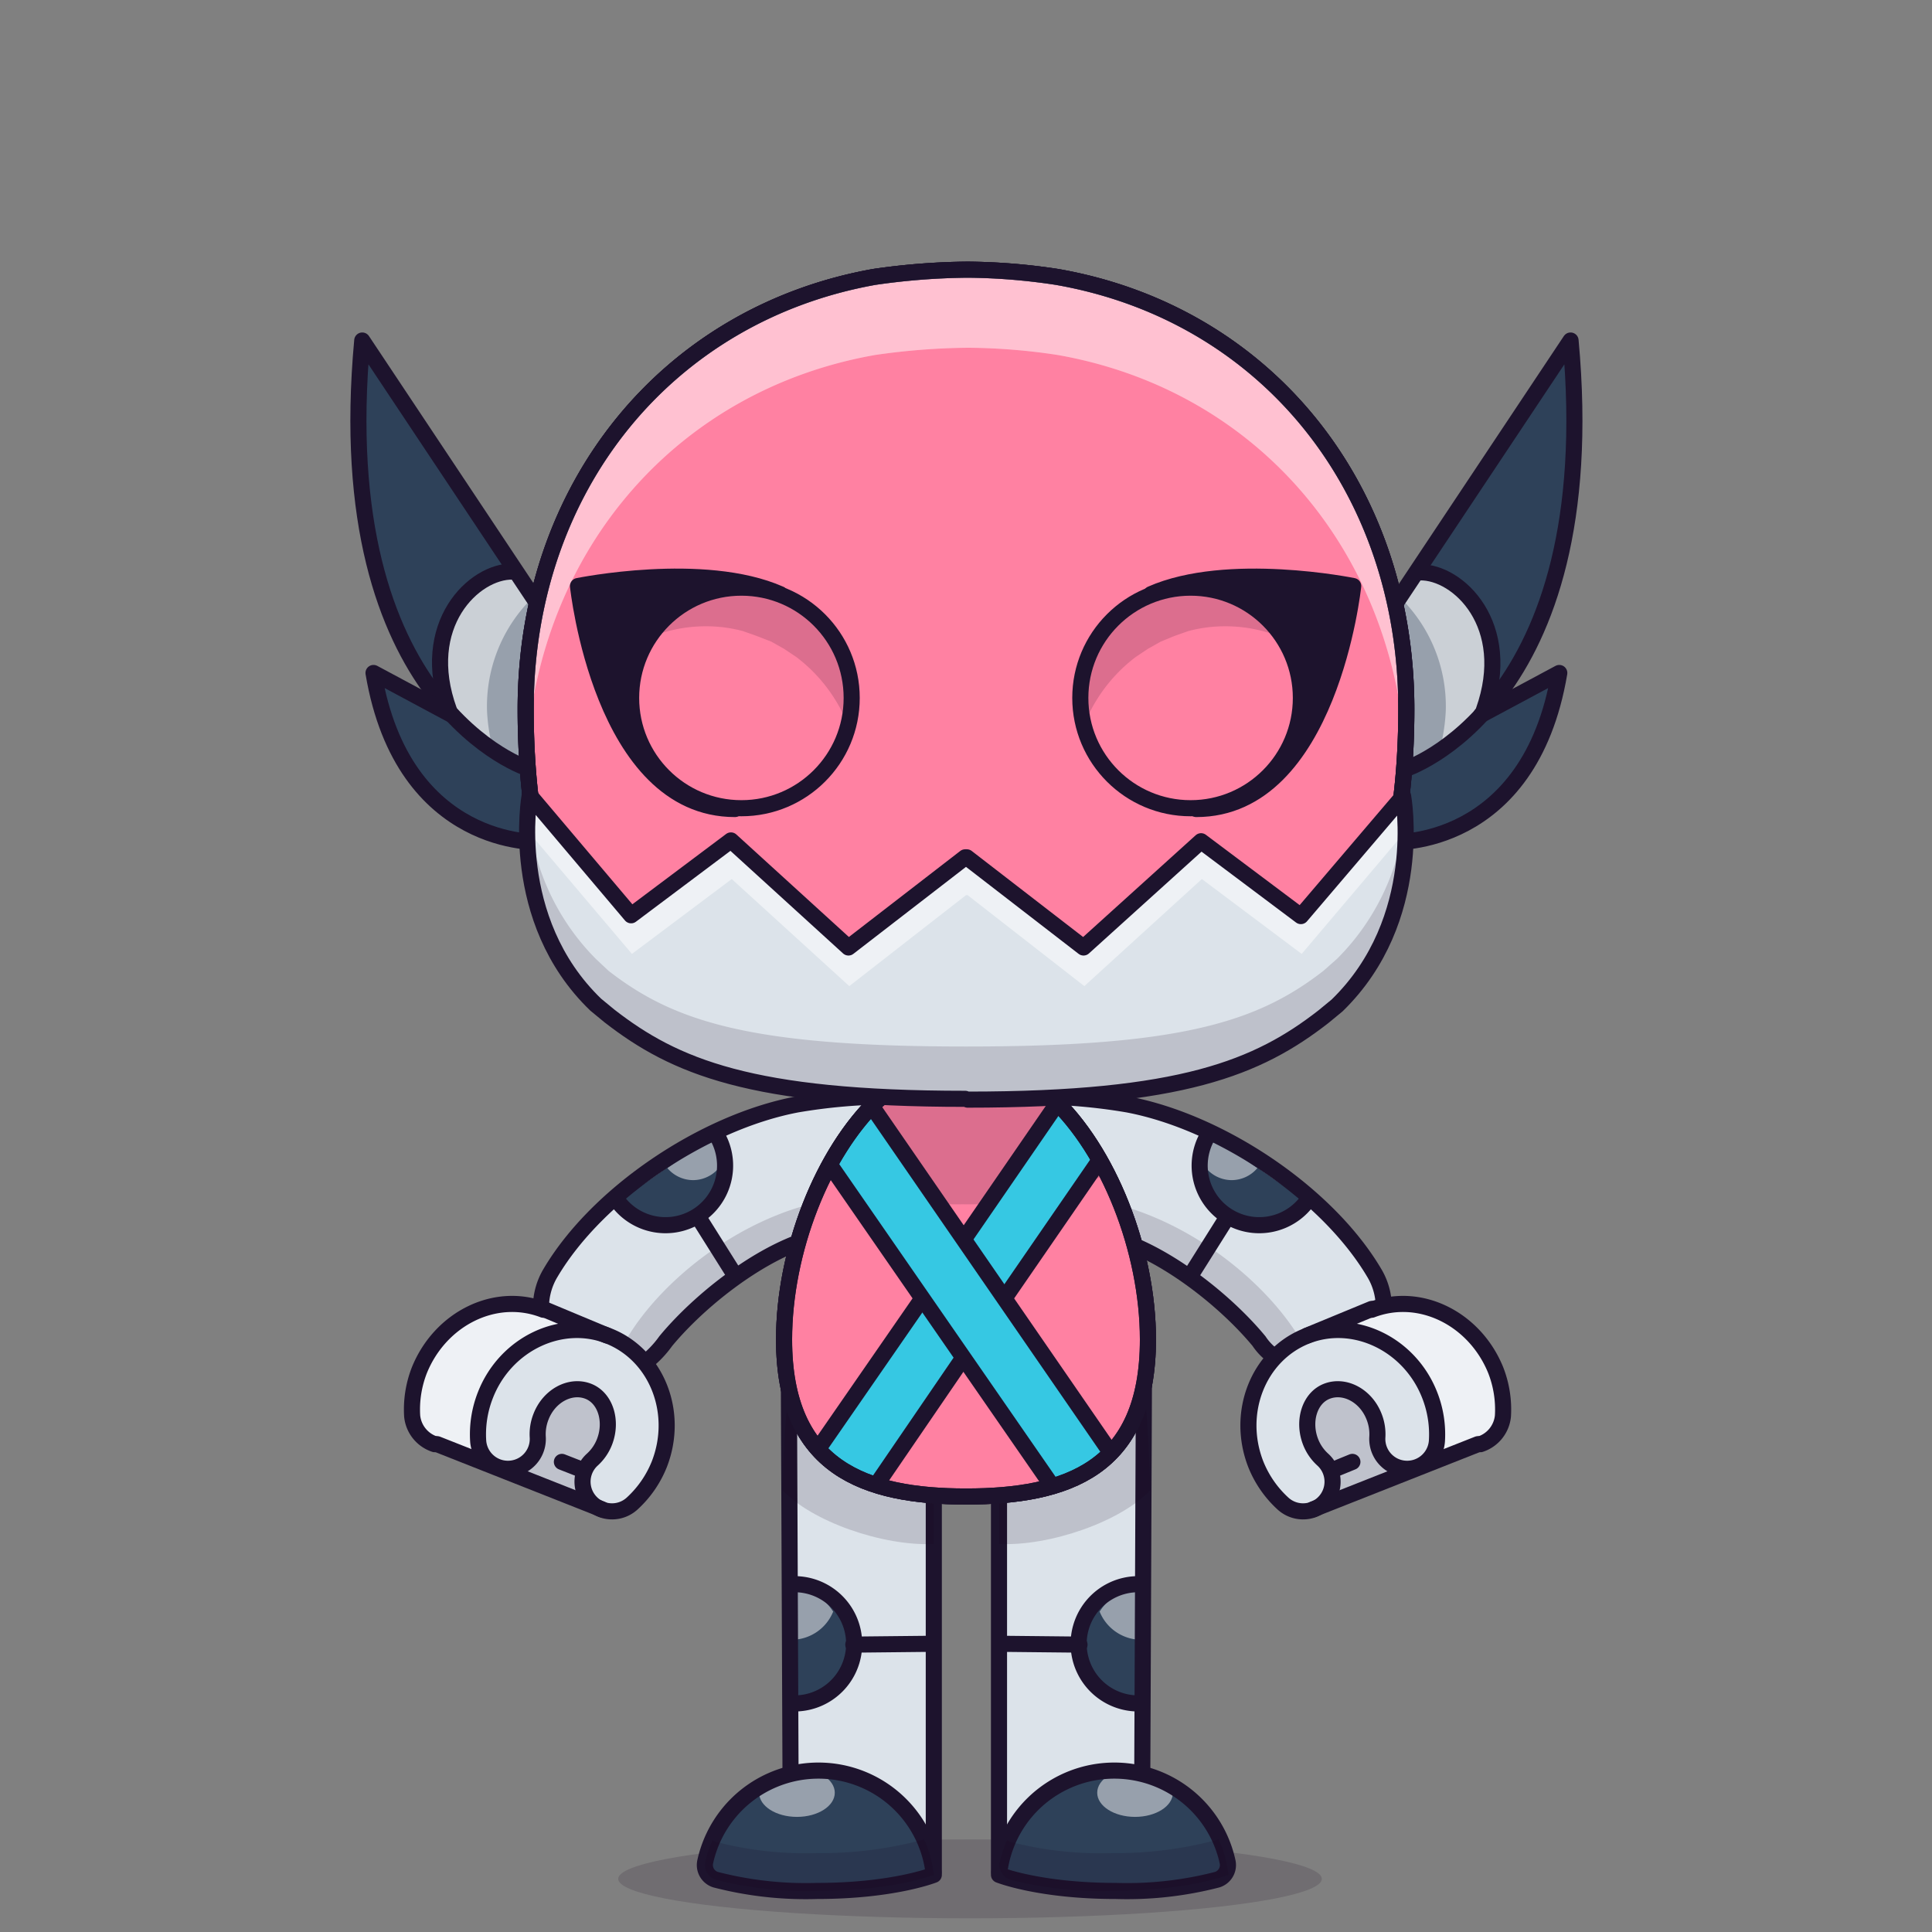 <svg xmlns="http://www.w3.org/2000/svg" xmlns:xlink="http://www.w3.org/1999/xlink" viewBox="0 0 240 240">
  <rect x="0" y="0" width="240" height="240" fill="#808080" stroke="none"/>
  <ellipse cx="120.5" cy="233.4" rx="43.7" ry="4.9" style="fill:#180621;opacity:0.15"/>
  <g>
    <title>05</title>
    <path d="M98.8,221.4c-.9-12.3-.7-49.2-.7-49.2l18,8.2.2,52.7s-11.9,1.5-17.4-11.7Z" style="fill:#dce3ea"/>
    <path d="M97.7,196.8c4.1,0,7.9,3.4,7.9,7.5s-4,7.2-7.8,7.5" style="fill:#2e4159"/>
    <g style="opacity:0.5">
      <path d="M97.3,196.8l.3,6.9h.7a5.6,5.6,0,0,0,5.2-3.5A7.4,7.4,0,0,0,97.3,196.8Z" style="fill:#fff"/>
    </g>
    <path d="M115.9,232.6c.1.5-7.1,2.5-14.2,2.4a53.2,53.2,0,0,1-13.7-2.4,16.5,16.5,0,0,1,3.9-8.8c3.3-3.9,12.4-3.6,12.4-3.6S113,222.3,115.9,232.6Z" style="fill:#2e4159"/>
    <polyline points="98.2 219.8 98 172.2 116 180.4 116 232.5" style="fill:none;stroke:#1d132d;stroke-linecap:round;stroke-linejoin:round;stroke-width:2px"/>
    <path d="M98.4,196.8a7.4,7.4,0,0,1,.6,14.8" style="fill:none;stroke:#1d132d;stroke-linecap:round;stroke-linejoin:round;stroke-width:2px"/>
    <path d="M98,172.2s-.6,4.9-.8,12.9c3.6,3.9,12.5,7,18.8,6.7V180.4Z" style="fill:#180621;opacity:0.15"/>
    <ellipse cx="99" cy="222.7" rx="4.7" ry="3" style="fill:#fff;opacity:0.5"/>
    <line x1="106" y1="204.3" x2="115.6" y2="204.2" style="fill:none;stroke:#1d132d;stroke-linecap:round;stroke-linejoin:round;stroke-width:2px"/>
    <path d="M116,232.9a14.4,14.4,0,0,0-28.4-1.6,1.9,1.9,0,0,0,1.3,2.2,44.7,44.7,0,0,0,12.6,1.4C111,234.9,116,232.9,116,232.9Z" style="fill:none;stroke:#1d132d;stroke-linecap:round;stroke-linejoin:round;stroke-width:2px"/>
    <path d="M141.3,221.4c.9-12.3.8-49.2.8-49.2l-18,8.2-.2,52.7s11.9,1.5,17.4-11.7Z" style="fill:#dce3ea"/>
    <path d="M142.4,196.8c-4.1,0-7.9,3.4-7.9,7.5s4,7.2,7.8,7.5" style="fill:#2e4159"/>
    <g style="opacity:0.5">
      <path d="M142.8,196.8l-.3,6.9h-.7a5.6,5.6,0,0,1-5.2-3.5A7.4,7.4,0,0,1,142.8,196.8Z" style="fill:#fff"/>
    </g>
    <path d="M124.1,232.6c-.1.5,7.1,2.5,14.2,2.4a53.2,53.2,0,0,0,13.7-2.4,16.5,16.5,0,0,0-3.9-8.8c-3.3-3.9-12.4-3.6-12.4-3.6S127.1,222.3,124.1,232.6Z" style="fill:#2e4159"/>
    <polyline points="141.9 219.8 142.1 172.2 124.1 180.4 124.1 232.5" style="fill:none;stroke:#1d132d;stroke-linecap:round;stroke-linejoin:round;stroke-width:2px"/>
    <path d="M141.7,196.8a7.4,7.4,0,0,0-.6,14.8" style="fill:none;stroke:#1d132d;stroke-linecap:round;stroke-linejoin:round;stroke-width:2px"/>
    <path d="M142.1,172.2s.6,4.9.8,12.9c-3.6,3.9-12.5,7-18.8,6.7V180.4Z" style="fill:#180621;opacity:0.15"/>
    <ellipse cx="141" cy="222.7" rx="4.7" ry="3" style="fill:#fff;opacity:0.5"/>
    <line x1="134.1" y1="204.3" x2="124.5" y2="204.2" style="fill:none;stroke:#1d132d;stroke-linecap:round;stroke-linejoin:round;stroke-width:2px"/>
    <path d="M124.1,232.9a14.4,14.4,0,0,1,28.4-1.6,1.9,1.9,0,0,1-1.3,2.2,44.7,44.7,0,0,1-12.6,1.4C129.1,234.9,124.1,232.9,124.1,232.9Z" style="fill:none;stroke:#1d132d;stroke-linecap:round;stroke-linejoin:round;stroke-width:2px"/>
    <path d="M101.5,230.2a44.7,44.7,0,0,1-12.6-1.4l-.4-.2a14.3,14.3,0,0,0-.9,2.7,1.9,1.9,0,0,0,1.3,2.2,44.7,44.7,0,0,0,12.6,1.4c9.5,0,14.5-2,14.5-2a14.3,14.3,0,0,0-1.2-4.4A48.8,48.8,0,0,1,101.5,230.2Z" style="fill:#180621;opacity:0.15"/>
    <path d="M138.1,230.2a44.7,44.7,0,0,1-12.6-1.4l-.4-.2a14.3,14.3,0,0,0-.9,2.7,1.9,1.9,0,0,0,1.3,2.2,44.7,44.7,0,0,0,12.6,1.4c9.5,0,14.5-2,14.5-2a14.3,14.3,0,0,0-1.2-4.4A48.8,48.8,0,0,1,138.1,230.2Z" style="fill:#180621;opacity:0.15"/>
  </g>
  <g>
    <title>05</title>
    <path d="M162.8,187.8l23.1-9.5.2-.4a13.2,13.2,0,0,0-.8-8.2c-2.7-6.3-9.6-9.5-15.4-7l-9,3.7Z" style="fill:#dce3ea"/>
    <g style="opacity:0.15">
      <path d="M171.4,178.2c-.5-1.1-.8-3.5-1.8-4.3a4.8,4.8,0,0,0-5.4-.3c-4.2,3.1-.2,8.3.6,12.1a2.8,2.8,0,0,1,0,1.3l11.1-4.5A7.8,7.8,0,0,1,171.4,178.2Z" style="fill:#180621"/>
    </g>
    <path d="M170,162.8l-7.3,2.9c5.8-2.3,12.5.9,15.1,7.2a13.2,13.2,0,0,1,.7,8.3l-.2.4,7.4-2.9.2-.4a13.2,13.2,0,0,0-.7-8.3C182.6,163.5,175.8,160.3,170,162.8Z" style="fill:#fff;opacity:0.5"/>
    <path d="M163.2,187.5a3.7,3.7,0,0,1-3.8-.7,13.3,13.3,0,0,1-3.4-4.9c-2.5-6.4.3-13.5,6.2-15.9s12.9.9,15.4,7.3a13.3,13.3,0,0,1,.9,5.7,3.7,3.7,0,1,1-7.4-.5,5.9,5.9,0,0,0-.4-2.5c-1-2.6-3.6-4-5.8-3.2s-3.1,3.7-2.1,6.3a5.8,5.8,0,0,0,1.5,2.2,3.7,3.7,0,0,1-1.1,6.2Z" style="fill:#dce3ea"/>
    <path d="M103.4,153.3c-6.9.7-17.1,7.3-20.7,13.3a8.3,8.3,0,0,1-2.6,2.7l-12.9-7a8.3,8.3,0,0,1,1.2-4.2c5.8-9.8,19-18.7,30.6-20.9a70.2,70.2,0,0,1,11.7-1Z" style="fill:#dce3ea"/>
    <path d="M109.2,136.2l-5.8,12.8c-11,1.8-21.2,9.9-25.6,17.4l-.9,1.2,3.3,1.8a8.3,8.3,0,0,0,2.6-2.7c3.6-6,13.8-12.6,20.7-13.3l7.2-17.1Z" style="fill:#180621;opacity:0.15"/>
    <path d="M88.9,140.8a7.4,7.4,0,0,1-12.1,8.5" style="fill:#2e4159"/>
    <path d="M86.1,146.6a4.2,4.2,0,0,0,3.9-2.7,6.4,6.4,0,0,0-1-3.1l-6.1,4.3A4.2,4.2,0,0,0,86.1,146.6Z" style="fill:#fff;opacity:0.5"/>
    <path d="M67.2,162.3a8.3,8.3,0,0,1,1.2-4.2c5.8-9.8,19-18.7,30.6-20.9a70.2,70.2,0,0,1,11.7-1" style="fill:none;stroke:#1d132d;stroke-miterlimit:10;stroke-width:2px"/>
    <path d="M103.4,153.3c-6.9.7-15.9,7.5-20.7,13.3a12.7,12.7,0,0,1-2.6,2.7" style="fill:none;stroke:#1d132d;stroke-miterlimit:10;stroke-width:2px"/>
    <path d="M88.9,140.8a7.4,7.4,0,0,1-12.1,8.5" style="fill:none;stroke:#1d132d;stroke-linecap:round;stroke-linejoin:round;stroke-width:2px"/>
    <line x1="87" y1="151.6" x2="90.9" y2="157.8" style="fill:none;stroke:#1d132d;stroke-linecap:round;stroke-linejoin:round;stroke-width:2px"/>
    <path d="M135.7,153.3c6.9.7,17.1,7.3,20.7,13.3a8.3,8.3,0,0,0,2.6,2.7l12.9-7a8.3,8.3,0,0,0-1.2-4.2c-5.8-9.8-19-18.7-30.6-20.9a70.2,70.2,0,0,0-11.7-1Z" style="fill:#dce3ea"/>
    <path d="M158,168.5a15.1,15.1,0,0,1,3.3-2.5c-4.6-7.4-14.6-15.2-25.4-17L130,136.2h-1.5l7.2,17.1c6.9.7,17.1,7.3,20.7,13.3A8.3,8.3,0,0,0,158,168.5Z" style="fill:#180621;opacity:0.15"/>
    <path d="M150.2,140.8a7.4,7.4,0,0,0,12.1,8.5" style="fill:#2e4159"/>
    <path d="M153,146.6a4.2,4.2,0,0,1-3.9-2.7,6.4,6.4,0,0,1,1-3.1l6.1,4.3A4.2,4.2,0,0,1,153,146.6Z" style="fill:#fff;opacity:0.5"/>
    <path d="M171.9,162.3a8.3,8.3,0,0,0-1.2-4.2c-5.8-9.8-19-18.7-30.6-20.9a70.2,70.2,0,0,0-11.7-1" style="fill:none;stroke:#1d132d;stroke-miterlimit:10;stroke-width:2px"/>
    <path d="M135.7,153.3c6.9.7,15.9,7.5,20.7,13.3a7.1,7.1,0,0,0,2,2" style="fill:none;stroke:#1d132d;stroke-miterlimit:10;stroke-width:2px"/>
    <path d="M150.2,140.8a7.4,7.4,0,0,0,12.1,8.5" style="fill:none;stroke:#1d132d;stroke-linecap:round;stroke-linejoin:round;stroke-width:2px"/>
    <line x1="152.2" y1="151.6" x2="148.3" y2="157.8" style="fill:none;stroke:#1d132d;stroke-linecap:round;stroke-linejoin:round;stroke-width:2px"/>
    <line x1="170.4" y1="162.6" x2="162.4" y2="165.9" style="fill:none;stroke:#1d132d;stroke-linecap:round;stroke-linejoin:round;stroke-width:2px"/>
    <line x1="163.1" y1="187.5" x2="183.6" y2="179.4" style="fill:none;stroke:#1d132d;stroke-linecap:round;stroke-linejoin:round;stroke-width:2px"/>
    <line x1="165.8" y1="182.5" x2="168" y2="181.6" style="fill:none;stroke:#1d132d;stroke-linecap:round;stroke-linejoin:round;stroke-width:2px"/>
    <path d="M163.2,187.5a3.7,3.7,0,0,1-3.8-.7,13.3,13.3,0,0,1-3.4-4.9c-2.5-6.4.3-13.5,6.2-15.9s12.9.9,15.4,7.3a13.3,13.3,0,0,1,.9,5.7,3.7,3.7,0,1,1-7.4-.5,5.9,5.9,0,0,0-.4-2.5c-1-2.6-3.6-4-5.8-3.2s-3.1,3.7-2.1,6.3a5.8,5.8,0,0,0,1.5,2.2,3.7,3.7,0,0,1-1.1,6.2Z" style="fill:none;stroke:#1d132d;stroke-linecap:round;stroke-linejoin:round;stroke-width:2px"/>
    <path d="M170.4,162.7c6-2.3,12.8,1.1,15.4,7.5a13.4,13.4,0,0,1,.9,5.7,4.1,4.1,0,0,1-2.8,3.5" style="fill:none;stroke:#1d132d;stroke-linecap:round;stroke-linejoin:round;stroke-width:2px"/>
    <path d="M75.1,187.8l-23.1-9.5-.2-.4a13.2,13.2,0,0,1,.8-8.2c2.7-6.3,9.6-9.5,15.4-7l9,3.7Z" style="fill:#dce3ea"/>
    <g style="opacity:0.15">
      <path d="M66.5,178.2c.5-1.1.8-3.5,1.8-4.3a4.8,4.8,0,0,1,5.4-.3c4.2,3.1.2,8.3-.6,12.1a2.8,2.8,0,0,0,0,1.3l-11.1-4.5A7.8,7.8,0,0,0,66.5,178.2Z" style="fill:#180621"/>
    </g>
    <path d="M67.9,162.8l7.3,2.9c-5.8-2.3-12.5.9-15.1,7.2a13.2,13.2,0,0,0-.7,8.3l.2.4L52,178.5l-.2-.4a13.2,13.2,0,0,1,.7-8.3C55.2,163.5,62.1,160.3,67.9,162.8Z" style="fill:#fff;opacity:0.5"/>
    <path d="M74.7,187.5a3.7,3.7,0,0,0,3.8-.7,13.3,13.3,0,0,0,3.4-4.9c2.5-6.4-.3-13.5-6.2-15.9s-12.9.9-15.4,7.3a13.3,13.3,0,0,0-.9,5.7,3.7,3.7,0,1,0,7.4-.5,5.9,5.9,0,0,1,.4-2.5c1-2.6,3.6-4,5.8-3.2s3.1,3.7,2.1,6.3a5.8,5.8,0,0,1-1.5,2.2,3.7,3.7,0,0,0,1.1,6.2Z" style="fill:#dce3ea"/>
    <line x1="67.5" y1="162.6" x2="75.4" y2="165.9" style="fill:none;stroke:#1d132d;stroke-linecap:round;stroke-linejoin:round;stroke-width:2px"/>
    <line x1="74.8" y1="187.5" x2="54.3" y2="179.4" style="fill:none;stroke:#1d132d;stroke-linecap:round;stroke-linejoin:round;stroke-width:2px"/>
    <line x1="72.1" y1="182.5" x2="69.8" y2="181.6" style="fill:none;stroke:#1d132d;stroke-linecap:round;stroke-linejoin:round;stroke-width:2px"/>
    <path d="M74.7,187.5a3.7,3.7,0,0,0,3.8-.7,13.3,13.3,0,0,0,3.4-4.9c2.5-6.4-.3-13.5-6.2-15.9s-12.9.9-15.4,7.3a13.3,13.3,0,0,0-.9,5.7,3.7,3.7,0,1,0,7.4-.5,5.9,5.9,0,0,1,.4-2.5c1-2.6,3.6-4,5.8-3.2s3.1,3.7,2.1,6.3a5.8,5.8,0,0,1-1.5,2.2,3.7,3.7,0,0,0,1.1,6.2Z" style="fill:none;stroke:#1d132d;stroke-linecap:round;stroke-linejoin:round;stroke-width:2px"/>
    <path d="M67.5,162.7c-6-2.3-12.8,1.1-15.4,7.5a13.4,13.4,0,0,0-.9,5.7,4.1,4.1,0,0,0,2.8,3.5" style="fill:none;stroke:#1d132d;stroke-linecap:round;stroke-linejoin:round;stroke-width:2px"/>
  </g>
  <g>
    <title>01</title>
    <path d="M174.4,95.5l-1.6-19.7,22.3-33.5C199.2,87.8,174.4,95.5,174.4,95.5Z" style="fill:#2e4159"/>
    <path d="M193.7,83.6c-3.7,21.9-20.7,21-20.7,21l1.4-9.1,9.6-6.7Z" style="fill:#2e4159"/>
    <g style="opacity:0.5">
      <path d="M176.4,70.3c2.6,1.2,11.6,4.4,8,18.1-.7,2.7-7.3,5.6-9.7,7.4l-1.9-20Z" style="fill:#fff"/>
    </g>
    <g style="opacity:0.5">
      <path d="M179.6,88.3a18.9,18.9,0,0,0-5.7-14.1l2.6-3.9c2.6,1.2,11.6,4.4,8,18.1-.5,1.7-3.1,3.4-5.7,4.9A22.7,22.7,0,0,0,179.6,88.3Z" style="fill:#fff"/>
    </g>
    <path d="M172.8,75.8l22.3-33.5c4.2,45.6-20.7,53.3-20.7,53.3" style="fill:none;stroke:#1d132d;stroke-linecap:round;stroke-linejoin:round;stroke-width:2px"/>
    <path d="M184,88.8l9.7-5.2c-3.7,21.9-20.7,21-20.7,21" style="fill:none;stroke:#1d132d;stroke-linecap:round;stroke-linejoin:round;stroke-width:2px"/>
    <path d="M184.3,88.3c3.8-10.7-3.2-17.3-7.9-17.2" style="fill:none;stroke:#1d132d;stroke-linecap:round;stroke-linejoin:round;stroke-width:2px"/>
    <path d="M65.7,95.5l1.6-19.7L45,42.3C40.8,87.8,65.7,95.5,65.7,95.5Z" style="fill:#2e4159"/>
    <path d="M46.4,83.6c3.7,21.9,20.7,21,20.7,21l-1.4-9.1-9.6-6.7Z" style="fill:#2e4159"/>
    <g style="opacity:0.5">
      <path d="M63.6,70.3c-2.6,1.2-11.6,4.4-8,18.1.7,2.7,7.3,5.6,9.8,7.4l1.9-20Z" style="fill:#fff"/>
    </g>
    <g style="opacity:0.5">
      <path d="M60.5,88.3a18.9,18.9,0,0,1,5.7-14.1l-2.6-3.9c-2.6,1.2-11.6,4.4-8,18.1.5,1.7,3.1,3.4,5.7,4.9A22.7,22.7,0,0,1,60.5,88.3Z" style="fill:#fff"/>
    </g>
    <path d="M67.3,75.8,45,42.3C40.8,87.8,65.7,95.5,65.7,95.5" style="fill:none;stroke:#1d132d;stroke-linecap:round;stroke-linejoin:round;stroke-width:2px"/>
    <path d="M56.1,88.8l-9.7-5.2c3.7,21.9,20.7,21,20.7,21" style="fill:none;stroke:#1d132d;stroke-linecap:round;stroke-linejoin:round;stroke-width:2px"/>
    <path d="M55.8,88.3C51.9,77.6,58.9,70.9,63.7,71" style="fill:none;stroke:#1d132d;stroke-linecap:round;stroke-linejoin:round;stroke-width:2px"/>
  </g>
  <g>
    <title>02</title>
    <path d="M125.4,136.4c19.6-.5,28.4-3.6,37.2-11.1s12.1-21.8,12.1-37.2c0-27.7-17.6-49.2-43.4-53.7a76.8,76.8,0,0,0-11.1-.9,84.7,84.7,0,0,0-11.6.9C82.9,39,65.3,60.5,65.3,88.1c0,15.4,3.2,29.6,12.1,37.2s18.2,10.8,39.5,11.1Z" style="fill:#ff81a2;stroke:#1d132d;stroke-miterlimit:10;stroke-width:2px"/>
    <path d="M109.2,136.5c-7,6.6-11.8,18.9-11.8,29.9,0,16,10.1,19.5,22.6,19.5s22.6-3.4,22.6-19.5c0-11.1-4.9-23.5-12-30.1" style="fill:#ff81a2;stroke:#1d132d;stroke-miterlimit:10;stroke-width:2px"/>
    <path d="M130.9,136.7c-3.4.7-18,.5-21.3-.1h-.4c-7,6.6-11.8,18.9-11.8,29.9,0,16,10.1,19.5,22.6,19.5s22.6-3.4,22.6-19.5C142.6,155.5,137.8,143.3,130.9,136.7Z" style="fill:#ff81a2"/>
    <path d="M130.5,136.2c-3.1.3-6.1.6-9.4.6a111.1,111.1,0,0,1-12.3-.4L102,146a41,41,0,0,0,17.6,3.6,40.7,40.7,0,0,0,17.8-3.7C137.2,145.6,130.9,136.7,130.5,136.2Z" style="fill:#180621;opacity:0.15"/>
    <polyline points="136.4 144.4 108.9 184.4 101.7 179.9 131 137.6" style="fill:#36c8e3"/>
    <polyline points="103.2 145.2 130.4 184.2 138 180.4 108.3 137.7" style="fill:#36c8e3"/>
    <line x1="108.5" y1="137.7" x2="137.8" y2="180.2" style="fill:none;stroke:#1d132d;stroke-linecap:round;stroke-linejoin:round;stroke-width:2px"/>
    <line x1="103.1" y1="144.7" x2="130.5" y2="184.3" style="fill:none;stroke:#1d132d;stroke-linecap:round;stroke-linejoin:round;stroke-width:2px"/>
    <line x1="114.5" y1="161.4" x2="101.7" y2="179.9" style="fill:none;stroke:#1d132d;stroke-linecap:round;stroke-linejoin:round;stroke-width:2px"/>
    <line x1="130.7" y1="138" x2="119.9" y2="153.7" style="fill:none;stroke:#1d132d;stroke-linecap:round;stroke-linejoin:round;stroke-width:2px"/>
    <line x1="119.5" y1="168.9" x2="108.9" y2="184.4" style="fill:none;stroke:#1d132d;stroke-linecap:round;stroke-linejoin:round;stroke-width:2px"/>
    <line x1="136.4" y1="144.4" x2="124.9" y2="161.1" style="fill:none;stroke:#1d132d;stroke-linecap:round;stroke-linejoin:round;stroke-width:2px"/>
    <path d="M109.5,136.3l-.6.5c-6.9,6.7-11.5,18.8-11.5,29.6,0,16,10.1,19.5,22.6,19.5s22.6-3.4,22.6-19.5c0-11-4.8-23.3-11.8-29.9l-.2-.2" style="fill:none;stroke:#1d132d;stroke-linecap:round;stroke-linejoin:round;stroke-width:2px"/>
    <g style="opacity:0.3">
      <path d="M108.7,44.1a84.7,84.7,0,0,1,11.6-.9,76.8,76.8,0,0,1,11.1.9c24.4,4.3,41.5,23.9,43.2,49.5q.1-2.7.1-5.5c0-27.7-17.6-49.2-43.4-53.7a76.8,76.8,0,0,0-11.1-.9,84.7,84.7,0,0,0-11.6.9C82.9,39,65.3,60.5,65.3,88.1q0,2.8.1,5.5C67.1,68,84.3,48.4,108.7,44.1Z" style="fill:#fff"/>
    </g>
    <path d="M125.4,136.4c19.6-.5,28.4-3.6,37.2-11.1s12.1-21.8,12.1-37.2c0-27.7-17.6-49.2-43.4-53.7a76.8,76.8,0,0,0-11.1-.9,84.7,84.7,0,0,0-11.6.9C82.9,39,65.3,60.5,65.3,88.1c0,15.4,3.2,29.6,12.1,37.2s18.2,10.8,39.5,11.1Z" style="fill:none;stroke:#1d132d;stroke-miterlimit:10;stroke-width:2px"/>
    <path d="M109.2,136.5c-7,6.6-11.8,18.9-11.8,29.9,0,16,10.1,19.5,22.6,19.5s22.6-3.4,22.6-19.5c0-11.1-4.9-23.5-12-30.1" style="fill:none;stroke:#1d132d;stroke-miterlimit:10;stroke-width:2px"/>
    <g style="opacity:0.3">
      <path d="M108.7,44.1a84.7,84.7,0,0,1,11.6-.9,76.8,76.8,0,0,1,11.1.9c24.4,4.3,41.5,23.9,43.2,49.5q.1-2.7.1-5.5c0-27.7-17.6-49.2-43.4-53.7a76.8,76.8,0,0,0-11.1-.9,84.7,84.7,0,0,0-11.6.9C82.9,39,65.3,60.5,65.3,88.1q0,2.8.1,5.5C67.1,68,84.3,48.4,108.7,44.1Z" style="fill:#fff"/>
    </g>
    <path d="M125.4,136.4c19.6-.5,28.4-3.6,37.2-11.1s12.1-21.8,12.1-37.2c0-27.7-17.6-49.2-43.4-53.7a76.8,76.8,0,0,0-11.1-.9,84.7,84.7,0,0,0-11.6.9C82.9,39,65.3,60.5,65.3,88.1c0,15.4,3.2,29.6,12.1,37.2s18.2,10.8,39.5,11.1Z" style="fill:none;stroke:#1d132d;stroke-miterlimit:10;stroke-width:2px"/>
  </g>
  <g>
    <title>04</title>
    <g style="isolation:isolate">
      <path d="M120.2,136.4c26.6,0,36.1-3.6,44.2-9.9l1.7-1.5c11-10.8,8.2-26.2,8.2-26.2l-12.7,15-12.4-9.3-14.6,13.3-14.5-11.3h-.2l-14.5,11.3L90.8,104.5l-12.4,9.3-12.7-15S63,114.3,74,125l1.7,1.5c8.1,6.3,17.6,10.1,44.2,10.1" style="fill:#dce3ea"/>
      <path d="M65.8,103.5l12.7,15,12.4-9.3,14.6,13.3,14.5-11.3h.2l14.5,11.3,14.6-13.3,12.4,9.3,12.7-15s.1.8.2,2.2a31.3,31.3,0,0,0-.2-6.9l-12.7,15-12.4-9.3-14.6,13.3-14.5-11.3h-.2l-14.5,11.3L90.8,104.5l-12.4,9.3-12.7-15a31.3,31.3,0,0,0-.2,6.9C65.7,104.3,65.8,103.5,65.8,103.5Z" style="fill:#fff;opacity:0.5"/>
      <path d="M166.1,119.1l-1.7,1.5c-8.1,6.3-17.6,9.4-44.2,9.4h-.4c-26.6,0-36.1-3.1-44.2-9.4L74,119.1a29.2,29.2,0,0,1-8.4-18.7c-.4,4.2-.5,15.9,8.4,24.6l1.7,1.5c8.1,6.3,17.6,9.4,44.2,9.4h.4c26.6,0,36.1-3.1,44.2-9.4l1.7-1.5c8.9-8.7,8.7-20.4,8.4-24.6A29.2,29.2,0,0,1,166.1,119.1Z" style="fill:#180621;opacity:0.15;mix-blend-mode:multiply"/>
      <path d="M120.2,136.6c26.6,0,36.1-4,44.2-10.3l1.7-1.4c11-10.7,8.2-26,8.2-26l-12.7,14.9-12.4-9.3-14.6,13.2-14.5-11.2h-.2l-14.5,11.2L90.8,104.4l-12.4,9.3L65.8,98.8s-2.8,15.4,8.2,26l1.7,1.4c8.1,6.3,17.6,10.3,44.2,10.3" style="fill:none;stroke:#1d132d;stroke-linecap:round;stroke-linejoin:round;stroke-width:2px"/>
    </g>
  </g>
  <g>
    <title>04</title>
    <circle cx="147.9" cy="86.7" r="13.7" style="fill:#ff81a2"/>
    <path d="M148.6,72.6c-7.5,0-13.1,4.6-14.4,11.9a26.2,26.2,0,0,0,.2,6.4,17.4,17.4,0,0,1,1.8-3.9,19.6,19.6,0,0,1,4.9-5.4h0l1.5-1h0l1.6-.9h0l1.7-.7h0l1.7-.6a17.5,17.5,0,0,1,4.6-.6,18,18,0,0,1,7.7,1.7C157.4,75.4,153,72.6,148.6,72.6Z" style="fill:#180621;opacity:0.15"/>
    <path d="M147.5,72.2c8,.4,13.9,7.1,14.3,15a13.9,13.9,0,0,1-4.4,10.5c9.2-7.4,11-25,11-25S156.9,70.2,147.5,72.2Z" style="fill:#1d132d"/>
    <circle cx="147.9" cy="86.7" r="13.7" style="fill:none;stroke:#1d132d;stroke-linecap:round;stroke-linejoin:round;stroke-width:2px"/>
    <path d="M143,73.8c9.5-4.2,25.1-1,25.1-1s-2.9,27.7-19.5,27.7" style="fill:none;stroke:#1d132d;stroke-linecap:round;stroke-linejoin:round;stroke-width:2px"/>
    <circle cx="92.1" cy="86.7" r="13.7" style="fill:#ff81a2"/>
    <path d="M91.4,72.6c7.5,0,13.1,4.6,14.4,11.9a26.2,26.2,0,0,1-.2,6.4,17.4,17.4,0,0,0-1.8-3.9,19.6,19.6,0,0,0-4.9-5.4h0l-1.5-1h0l-1.6-.9h0L94,79h0l-1.7-.6a17.5,17.5,0,0,0-4.6-.6A18,18,0,0,0,80,79.5C82.5,75.4,86.9,72.6,91.4,72.6Z" style="fill:#180621;opacity:0.15"/>
    <path d="M92.4,72.2c-8,.4-13.9,7.1-14.3,15a13.9,13.9,0,0,0,4.4,10.5c-9.2-7.4-11-25-11-25S83.1,70.2,92.4,72.2Z" style="fill:#1d132d"/>
    <circle cx="92.1" cy="86.7" r="13.7" style="fill:none;stroke:#1d132d;stroke-linecap:round;stroke-linejoin:round;stroke-width:2px"/>
    <path d="M96.9,73.8c-9.5-4.2-25.1-1-25.1-1s2.9,27.7,19.5,27.7" style="fill:none;stroke:#1d132d;stroke-linecap:round;stroke-linejoin:round;stroke-width:2px"/>
  </g>
  <g/>
</svg>